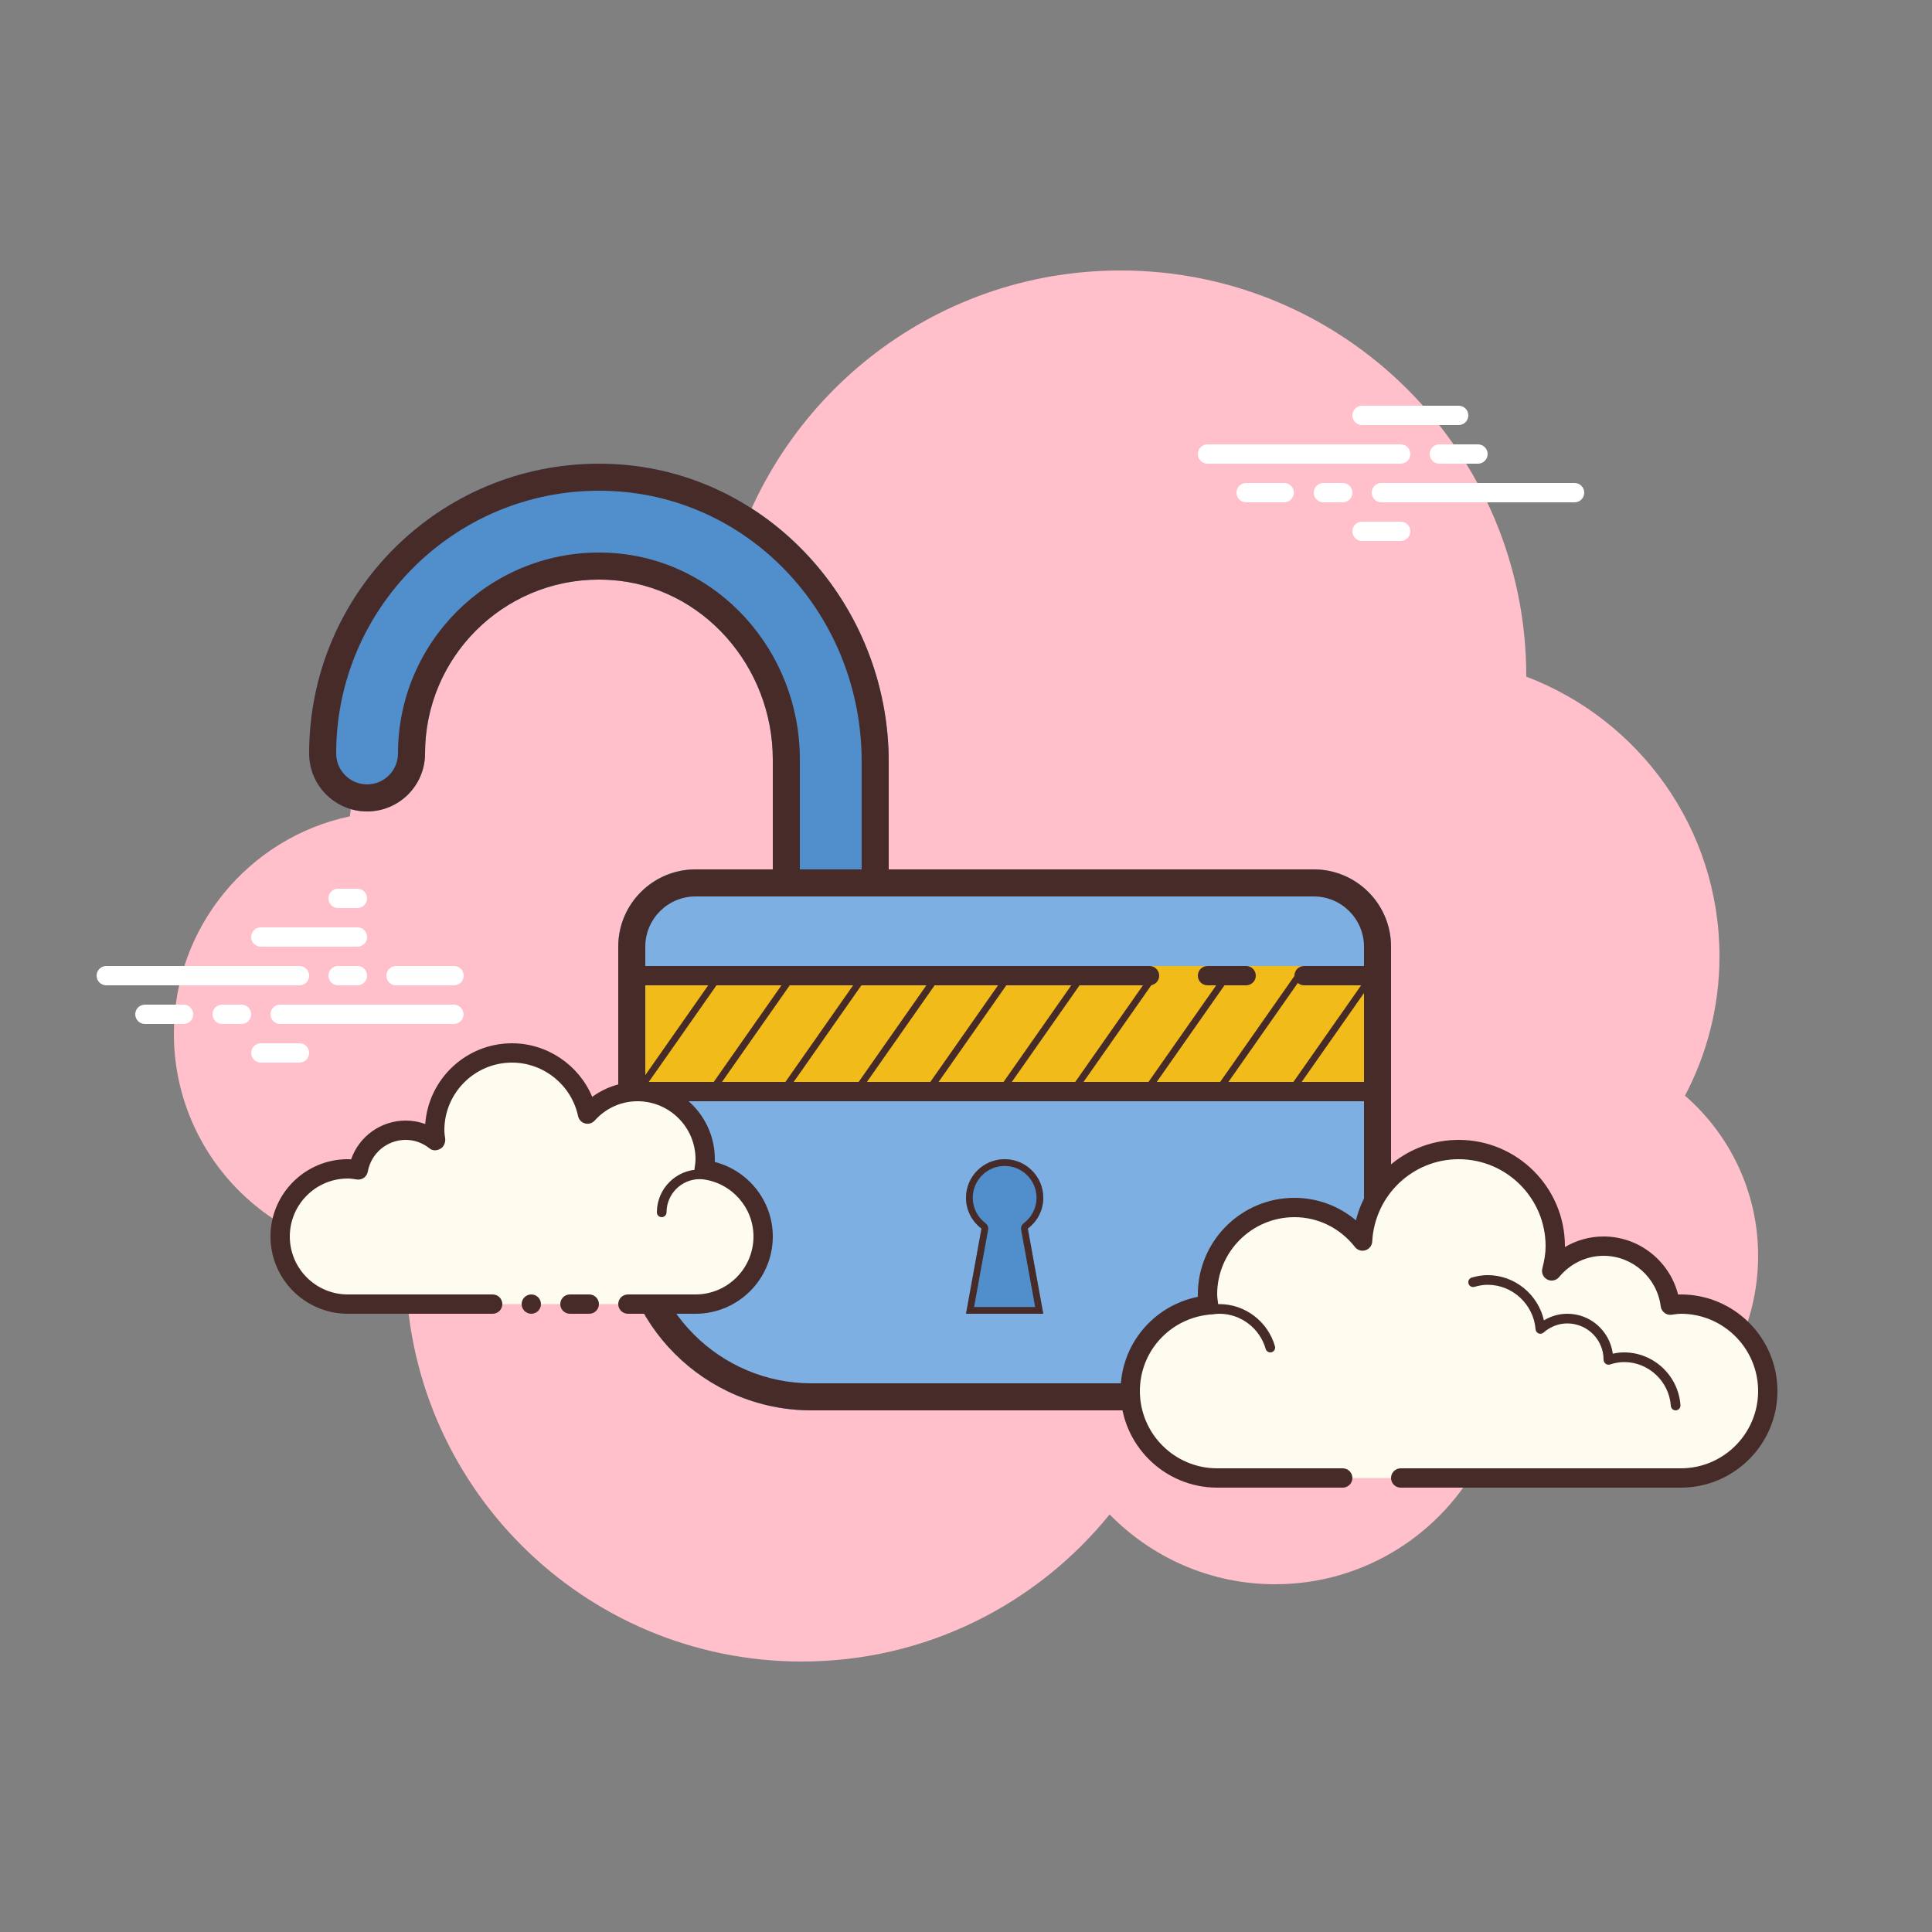 <?xml version="1.0" encoding="iso-8859-1"?>
<!-- Generator: Adobe Illustrator 22.1.0, SVG Export Plug-In . SVG Version: 6.00 Build 0)  -->
<svg xmlns="http://www.w3.org/2000/svg" xmlns:xlink="http://www.w3.org/1999/xlink" version="1.1" id="Layer_1" x="0px" y="0px" viewBox="0 0 100 100" style="enable-background:new 0 0 100 100;" xml:space="preserve" width="100px" height="100px">
<rect x="0" y="0" width="100" height="100" fill="#808080" stroke="none"/>
<g>
	<path style="fill:pink;" d="M87.215,56.71C88.35,54.555,89,52.105,89,49.5c0-6.621-4.159-12.257-10.001-14.478   C78.999,35.015,79,35.008,79,35c0-11.598-9.402-21-21-21c-9.784,0-17.981,6.701-20.313,15.757C36.211,29.272,34.638,29,33,29   c-7.692,0-14.023,5.793-14.89,13.252C12.906,43.353,9,47.969,9,53.5C9,59.851,14.149,65,20.5,65c0.177,0,0.352-0.012,0.526-0.022   C21.022,65.153,21,65.324,21,65.5C21,76.822,30.178,86,41.5,86c6.437,0,12.175-2.972,15.934-7.614C59.612,80.611,62.64,82,66,82   c4.65,0,8.674-2.65,10.666-6.518C77.718,75.817,78.837,76,80,76c6.075,0,11-4.925,11-11C91,61.689,89.53,58.727,87.215,56.71z"/>
	<path style="fill:#FFFFFF;" d="M15.5,51h-10C5.224,51,5,50.776,5,50.5S5.224,50,5.5,50h10c0.276,0,0.5,0.224,0.5,0.5   S15.777,51,15.5,51z"/>
	<path style="fill:#FFFFFF;" d="M18.5,51h-1c-0.276,0-0.5-0.224-0.5-0.5s0.224-0.5,0.5-0.5h1c0.276,0,0.5,0.224,0.5,0.5   S18.777,51,18.5,51z"/>
	<path style="fill:#FFFFFF;" d="M23.491,53H14.5c-0.276,0-0.5-0.224-0.5-0.5s0.224-0.5,0.5-0.5h8.991c0.276,0,0.5,0.224,0.5,0.5   S23.767,53,23.491,53z"/>
	<path style="fill:#FFFFFF;" d="M12.5,53h-1c-0.276,0-0.5-0.224-0.5-0.5s0.224-0.5,0.5-0.5h1c0.276,0,0.5,0.224,0.5,0.5   S12.777,53,12.5,53z"/>
	<path style="fill:#FFFFFF;" d="M9.5,53h-2C7.224,53,7,52.776,7,52.5S7.224,52,7.5,52h2c0.276,0,0.5,0.224,0.5,0.5S9.777,53,9.5,53z   "/>
	<path style="fill:#FFFFFF;" d="M15.5,55h-2c-0.276,0-0.5-0.224-0.5-0.5s0.224-0.5,0.5-0.5h2c0.276,0,0.5,0.224,0.5,0.5   S15.776,55,15.5,55z"/>
	<path style="fill:#FFFFFF;" d="M18.5,46c-0.177,0-0.823,0-1,0c-0.276,0-0.5,0.224-0.5,0.5c0,0.276,0.224,0.5,0.5,0.5   c0.177,0,0.823,0,1,0c0.276,0,0.5-0.224,0.5-0.5C19,46.224,18.776,46,18.5,46z"/>
	<path style="fill:#FFFFFF;" d="M18.5,48c-0.177,0-4.823,0-5,0c-0.276,0-0.5,0.224-0.5,0.5c0,0.276,0.224,0.5,0.5,0.5   c0.177,0,4.823,0,5,0c0.276,0,0.5-0.224,0.5-0.5C19,48.224,18.776,48,18.5,48z"/>
	<path style="fill:#FFFFFF;" d="M23.5,50c-0.177,0-2.823,0-3,0c-0.276,0-0.5,0.224-0.5,0.5c0,0.276,0.224,0.5,0.5,0.5   c0.177,0,2.823,0,3,0c0.276,0,0.5-0.224,0.5-0.5C24,50.224,23.776,50,23.5,50z"/>
	<path style="fill:#FFFFFF;" d="M72.5,24h-10c-0.276,0-0.5-0.224-0.5-0.5s0.224-0.5,0.5-0.5h10c0.276,0,0.5,0.224,0.5,0.5   S72.776,24,72.5,24z"/>
	<path style="fill:#FFFFFF;" d="M76.5,24h-2c-0.276,0-0.5-0.224-0.5-0.5s0.224-0.5,0.5-0.5h2c0.276,0,0.5,0.224,0.5,0.5   S76.776,24,76.5,24z"/>
	<path style="fill:#FFFFFF;" d="M81.5,26h-10c-0.276,0-0.5-0.224-0.5-0.5s0.224-0.5,0.5-0.5h10c0.276,0,0.5,0.224,0.5,0.5   S81.777,26,81.5,26z"/>
	<path style="fill:#FFFFFF;" d="M69.5,26h-1c-0.276,0-0.5-0.224-0.5-0.5s0.224-0.5,0.5-0.5h1c0.276,0,0.5,0.224,0.5,0.5   S69.776,26,69.5,26z"/>
	<path style="fill:#FFFFFF;" d="M66.47,26H64.5c-0.276,0-0.5-0.224-0.5-0.5s0.224-0.5,0.5-0.5h1.97c0.276,0,0.5,0.224,0.5,0.5   S66.746,26,66.47,26z"/>
	<path style="fill:#FFFFFF;" d="M75.5,22h-5c-0.276,0-0.5-0.224-0.5-0.5s0.224-0.5,0.5-0.5h5c0.276,0,0.5,0.224,0.5,0.5   S75.777,22,75.5,22z"/>
	<path style="fill:#FFFFFF;" d="M72.5,28h-2c-0.276,0-0.5-0.224-0.5-0.5s0.224-0.5,0.5-0.5h2c0.276,0,0.5,0.224,0.5,0.5   S72.776,28,72.5,28z"/>
</g>
<path style="fill:#508ECC;" d="M31.725,24.017C39.793,24.397,46,31.347,46,39.424V47h-6v-7.692c0-4.794-3.617-8.979-8.401-9.289  C26.357,29.68,22,33.831,22,39c0,1.657-1.343,3-3,3s-3-1.343-3-3C16,30.475,23.111,23.611,31.725,24.017z"/>
<path style="fill:#472B29;" d="M31,25.4c0.219,0,0.438,0.005,0.659,0.016C38.916,25.757,44.6,31.91,44.6,39.424V45.6h-3.2v-6.292  c0-5.64-4.265-10.333-9.711-10.686C31.458,28.607,31.228,28.6,31,28.6c-5.735,0-10.4,4.665-10.4,10.4c0,0.882-0.718,1.6-1.6,1.6  s-1.6-0.718-1.6-1.6C17.4,31.501,23.501,25.4,31,25.4 M31,24c-8.284,0-15,6.716-15,15c0,1.657,1.343,3,3,3s3-1.343,3-3  c0-4.971,4.029-9,9-9c0.198,0,0.398,0.006,0.599,0.019C36.383,30.329,40,34.515,40,39.308V47h6v-7.576  c0-8.077-6.207-15.027-14.275-15.407C31.482,24.006,31.241,24,31,24L31,24z"/>
<g>
	<path style="fill:#7DAFE2;" d="M62,73H42c-5.523,0-10-4.477-10-10V49c0-2.209,1.791-4,4-4h32c2.209,0,4,1.791,4,4v14   C72,68.523,67.523,73,62,73z"/>
	<path style="fill:#7DAFE2;" d="M62,73H42c-5.523,0-10-4.477-10-10V49c0-2.209,1.791-4,4-4h32c2.209,0,4,1.791,4,4v14   C72,68.523,67.523,73,62,73z"/>
</g>
<rect x="33" y="50" style="fill:#F1BC19;" width="38" height="6.5"/>
<path style="fill:#508ECC;" d="M54,62c0-1.105-0.895-2-2-2s-2,0.895-2,2c0,0.653,0.318,1.227,0.801,1.592L50,68h4l-0.801-4.408  C53.682,63.227,54,62.653,54,62z"/>
<g>
	<path style="fill:#472B29;" d="M68,46.4c1.434,0,2.6,1.166,2.6,2.6v14c0,4.742-3.858,8.6-8.6,8.6H42c-4.742,0-8.6-3.858-8.6-8.6V49   c0-1.434,1.166-2.6,2.6-2.6H68 M68,45H36c-2.209,0-4,1.791-4,4v14c0,5.523,4.477,10,10,10h20c5.523,0,10-4.477,10-10V49   C72,46.791,70.209,45,68,45L68,45z"/>
</g>
<g>
	<path style="fill:#472B29;" d="M71,51h-3.5c-0.276,0-0.5-0.224-0.5-0.5s0.224-0.5,0.5-0.5H71c0.276,0,0.5,0.224,0.5,0.5   S71.276,51,71,51z"/>
</g>
<g>
	<path style="fill:#472B29;" d="M64.5,51h-2c-0.276,0-0.5-0.224-0.5-0.5s0.224-0.5,0.5-0.5h2c0.276,0,0.5,0.224,0.5,0.5   S64.776,51,64.5,51z"/>
</g>
<g>
	<path style="fill:#472B29;" d="M59.5,51H33c-0.276,0-0.5-0.224-0.5-0.5S32.724,50,33,50h26.5c0.276,0,0.5,0.224,0.5,0.5   S59.776,51,59.5,51z"/>
</g>
<g>
	<path style="fill:#472B29;" d="M71,57H33c-0.276,0-0.5-0.224-0.5-0.5S32.724,56,33,56h38c0.276,0,0.5,0.224,0.5,0.5   S71.276,57,71,57z"/>
</g>
<path style="fill:#472B29;" d="M52,60.35c0.91,0,1.65,0.74,1.65,1.65c0,0.517-0.241,0.995-0.662,1.313  c-0.106,0.08-0.157,0.212-0.134,0.342l0.726,3.995h-3.161l0.726-3.995c0.024-0.13-0.028-0.262-0.134-0.342  C50.591,62.995,50.35,62.517,50.35,62C50.35,61.09,51.09,60.35,52,60.35 M52,60c-1.105,0-2,0.895-2,2  c0,0.653,0.318,1.227,0.801,1.592L50,68h4l-0.801-4.408C53.682,63.227,54,62.653,54,62C54,60.895,53.105,60,52,60L52,60z"/>
<g>
	
		<rect x="50.23" y="53.325" transform="matrix(0.574 -0.819 0.819 0.574 -20.847 66.938)" style="fill:#472B29;" width="7.33" height="0.351"/>
</g>
<g>
	
		<rect x="31.44" y="53.325" transform="matrix(0.574 -0.819 0.819 0.574 -28.854 51.55)" style="fill:#472B29;" width="7.33" height="0.351"/>
</g>
<g>
	
		<rect x="35.23" y="53.325" transform="matrix(0.574 -0.819 0.819 0.574 -27.239 54.654)" style="fill:#472B29;" width="7.33" height="0.351"/>
</g>
<g>
	
		<rect x="38.94" y="53.325" transform="matrix(0.574 -0.819 0.819 0.574 -25.658 57.692)" style="fill:#472B29;" width="7.33" height="0.351"/>
</g>
<g>
	
		<rect x="42.73" y="53.325" transform="matrix(0.574 -0.819 0.819 0.574 -24.043 60.796)" style="fill:#472B29;" width="7.33" height="0.351"/>
</g>
<g>
	
		<rect x="46.44" y="53.325" transform="matrix(0.574 -0.819 0.819 0.574 -22.462 63.834)" style="fill:#472B29;" width="7.33" height="0.351"/>
</g>
<g>
	
		<rect x="53.94" y="53.325" transform="matrix(0.574 -0.819 0.819 0.574 -19.266 69.977)" style="fill:#472B29;" width="7.33" height="0.351"/>
</g>
<g>
	
		<rect x="57.73" y="53.325" transform="matrix(0.574 -0.819 0.819 0.574 -17.651 73.081)" style="fill:#472B29;" width="7.33" height="0.351"/>
</g>
<g>
	
		<rect x="61.44" y="53.325" transform="matrix(0.574 -0.819 0.819 0.574 -16.07 76.119)" style="fill:#472B29;" width="7.33" height="0.351"/>
</g>
<g>
	
		<rect x="65.23" y="53.325" transform="matrix(0.574 -0.819 0.819 0.574 -14.454 79.223)" style="fill:#472B29;" width="7.33" height="0.351"/>
</g>
<g>
	<path style="fill:#FDFCEF;" d="M70.125,76.5c0,0-4.64,0-7.125,0s-4.5-2.015-4.5-4.5c0-2.333,1.782-4.229,4.055-4.455   C62.533,67.364,62.5,67.187,62.5,67c0-2.485,2.015-4.5,4.5-4.5c1.438,0,2.703,0.686,3.527,1.736C70.667,61.6,72.829,59.5,75.5,59.5   c2.761,0,5,2.239,5,5c0,0.446-0.077,0.87-0.187,1.282c0.642-0.777,1.6-1.282,2.687-1.282c1.781,0,3.234,1.335,3.455,3.055   C86.636,67.533,86.813,67.5,87,67.5c2.485,0,4.5,2.015,4.5,4.5s-2.015,4.5-4.5,4.5s-9.5,0-9.5,0H70.125z"/>
	<path style="fill:#472B29;" d="M75.5,59c3.033,0,5.5,2.467,5.5,5.5c0,0.016,0,0.031,0,0.047C81.602,64.192,82.29,64,83,64   c1.831,0,3.411,1.261,3.858,3.005C86.905,67.002,86.952,67,87,67c2.757,0,5,2.243,5,5c0,2.757-2.243,5-5,5H72.5   c-0.276,0-0.5-0.224-0.5-0.5c0-0.276,0.224-0.5,0.5-0.5H87c2.206,0,4-1.794,4-4c0-2.206-1.794-4-4-4   c-0.117,0-0.23,0.017-0.343,0.032l-0.141,0.019c-0.021,0.003-0.041,0.004-0.062,0.004c-0.246,0-0.462-0.185-0.495-0.437   C85.768,66.125,84.496,65,83,65c-0.885,0-1.723,0.401-2.301,1.1c-0.098,0.118-0.241,0.182-0.386,0.182   c-0.078,0-0.156-0.018-0.228-0.056c-0.209-0.107-0.314-0.346-0.254-0.573C79.946,65.218,80,64.852,80,64.5   c0-2.481-2.019-4.5-4.5-4.5c-2.381,0-4.347,1.872-4.474,4.263c-0.011,0.208-0.15,0.387-0.349,0.45   c-0.05,0.016-0.101,0.024-0.152,0.024c-0.15,0-0.296-0.069-0.392-0.192C69.362,63.563,68.221,63,67,63c-2.206,0-4,1.794-4,4   c0,0.117,0.017,0.23,0.032,0.343l0.019,0.141c0.016,0.134-0.022,0.268-0.106,0.373c-0.084,0.105-0.207,0.172-0.34,0.185   C60.549,68.247,59,69.949,59,72c0,2.206,1.794,4,4,4h6.5c0.276,0,0.5,0.224,0.5,0.5c0,0.276-0.224,0.5-0.5,0.5H63   c-2.757,0-5-2.243-5-5c0-2.397,1.689-4.413,4.003-4.877C62.001,67.082,62,67.041,62,67c0-2.757,2.243-5,5-5   c1.176,0,2.293,0.416,3.183,1.164C70.781,60.76,72.945,59,75.5,59L75.5,59z"/>
	<path style="fill:#472B29;" d="M77,66c1.403,0,2.609,0.999,2.913,2.341C80.28,68.119,80.699,68,81.125,68   c1.202,0,2.198,0.897,2.353,2.068C83.681,70.022,83.874,70,84.062,70c1.529,0,2.811,1.2,2.918,2.732   C86.99,72.87,86.886,72.99,86.749,73c-0.006,0-0.012,0-0.018,0c-0.13,0-0.24-0.101-0.249-0.232   c-0.089-1.271-1.151-2.268-2.419-2.268c-0.229,0-0.47,0.042-0.738,0.127c-0.022,0.007-0.045,0.01-0.067,0.01   c-0.055,0-0.11-0.02-0.156-0.054C83.038,70.537,83,70.455,83,70.375c0-1.034-0.841-1.875-1.875-1.875   c-0.447,0-0.885,0.168-1.231,0.473c-0.047,0.041-0.106,0.063-0.165,0.063c-0.032,0-0.063-0.006-0.093-0.019   c-0.088-0.035-0.148-0.117-0.155-0.212C79.377,67.512,78.288,66.5,77,66.5c-0.208,0-0.425,0.034-0.682,0.107   c-0.023,0.007-0.047,0.01-0.07,0.01c-0.109,0-0.207-0.073-0.239-0.182c-0.038-0.133,0.039-0.271,0.172-0.309   C76.483,66.04,76.744,66,77,66L77,66z"/>
	<path style="fill:#472B29;" d="M63.117,67.5c1.326,0,2.508,0.897,2.874,2.182c0.038,0.133-0.039,0.271-0.172,0.309   C65.795,69.997,65.772,70,65.75,70c-0.109,0-0.209-0.072-0.24-0.182C65.205,68.748,64.221,68,63.117,68   c-0.117,0-0.23,0.014-0.342,0.029c-0.012,0.002-0.023,0.003-0.035,0.003c-0.121,0-0.229-0.092-0.246-0.217   c-0.019-0.137,0.077-0.263,0.214-0.281C62.842,67.516,62.978,67.5,63.117,67.5L63.117,67.5z"/>
</g>
<g>
	<path style="fill:#FDFCEF;" d="M32.5,67.5c0,0,1.567,0,3.5,0s3.5-1.567,3.5-3.5c0-1.781-1.335-3.234-3.055-3.455   C36.473,60.366,36.5,60.187,36.5,60c0-1.933-1.567-3.5-3.5-3.5c-1.032,0-1.95,0.455-2.59,1.165   c-0.384-1.808-1.987-3.165-3.91-3.165c-2.209,0-4,1.791-4,4c0,0.191,0.03,0.374,0.056,0.558C22.128,58.714,21.592,58.5,21,58.5   c-1.228,0-2.245,0.887-2.455,2.055C18.366,60.527,18.187,60.5,18,60.5c-1.933,0-3.5,1.567-3.5,3.5s1.567,3.5,3.5,3.5s7.5,0,7.5,0"/>
	<path style="fill:#472B29;" d="M34.25,63C34.112,63,34,62.888,34,62.75c0-1.223,0.995-2.218,2.218-2.218   c0.034,0.009,0.737-0.001,1.244,0.136c0.133,0.036,0.212,0.173,0.176,0.306c-0.036,0.134-0.173,0.213-0.306,0.176   c-0.444-0.12-1.1-0.12-1.113-0.118c-0.948,0-1.719,0.771-1.719,1.718C34.5,62.888,34.388,63,34.25,63z"/>
	<circle style="fill:#472B29;" cx="27.5" cy="67.5" r="0.5"/>
	<path style="fill:#472B29;" d="M36,68h-3.5c-0.276,0-0.5-0.224-0.5-0.5s0.224-0.5,0.5-0.5H36c1.654,0,3-1.346,3-3   c0-1.496-1.125-2.768-2.618-2.959c-0.134-0.018-0.255-0.088-0.336-0.196s-0.115-0.244-0.094-0.377C35.975,60.314,36,60.16,36,60   c0-1.654-1.346-3-3-3c-0.85,0-1.638,0.355-2.219,1c-0.125,0.139-0.321,0.198-0.5,0.148c-0.182-0.049-0.321-0.195-0.36-0.379   C29.58,56.165,28.141,55,26.5,55c-1.93,0-3.5,1.57-3.5,3.5c0,0.143,0.021,0.28,0.041,0.418c0.029,0.203-0.063,0.438-0.242,0.54   c-0.179,0.102-0.396,0.118-0.556-0.01C21.878,59.155,21.449,59,21,59c-0.966,0-1.792,0.691-1.963,1.644   c-0.048,0.267-0.296,0.446-0.569,0.405C18.314,61.025,18.16,61,18,61c-1.654,0-3,1.346-3,3s1.346,3,3,3h7.5   c0.276,0,0.5,0.224,0.5,0.5S25.776,68,25.5,68H18c-2.206,0-4-1.794-4-4s1.794-4,4-4c0.059,0,0.116,0.002,0.174,0.006   C18.588,58.82,19.711,58,21,58c0.349,0,0.689,0.061,1.011,0.18C22.176,55.847,24.126,54,26.5,54c1.831,0,3.466,1.127,4.153,2.774   C31.334,56.276,32.155,56,33,56c2.206,0,4,1.794,4,4c0,0.048-0.001,0.095-0.004,0.142C38.739,60.59,40,62.169,40,64   C40,66.206,38.206,68,36,68z"/>
	<path style="fill:#472B29;" d="M30.5,67c-0.159,0-0.841,0-1,0c-0.276,0-0.5,0.224-0.5,0.5c0,0.276,0.224,0.5,0.5,0.5   c0.159,0,0.841,0,1,0c0.276,0,0.5-0.224,0.5-0.5C31,67.224,30.776,67,30.5,67z"/>
</g>
</svg>